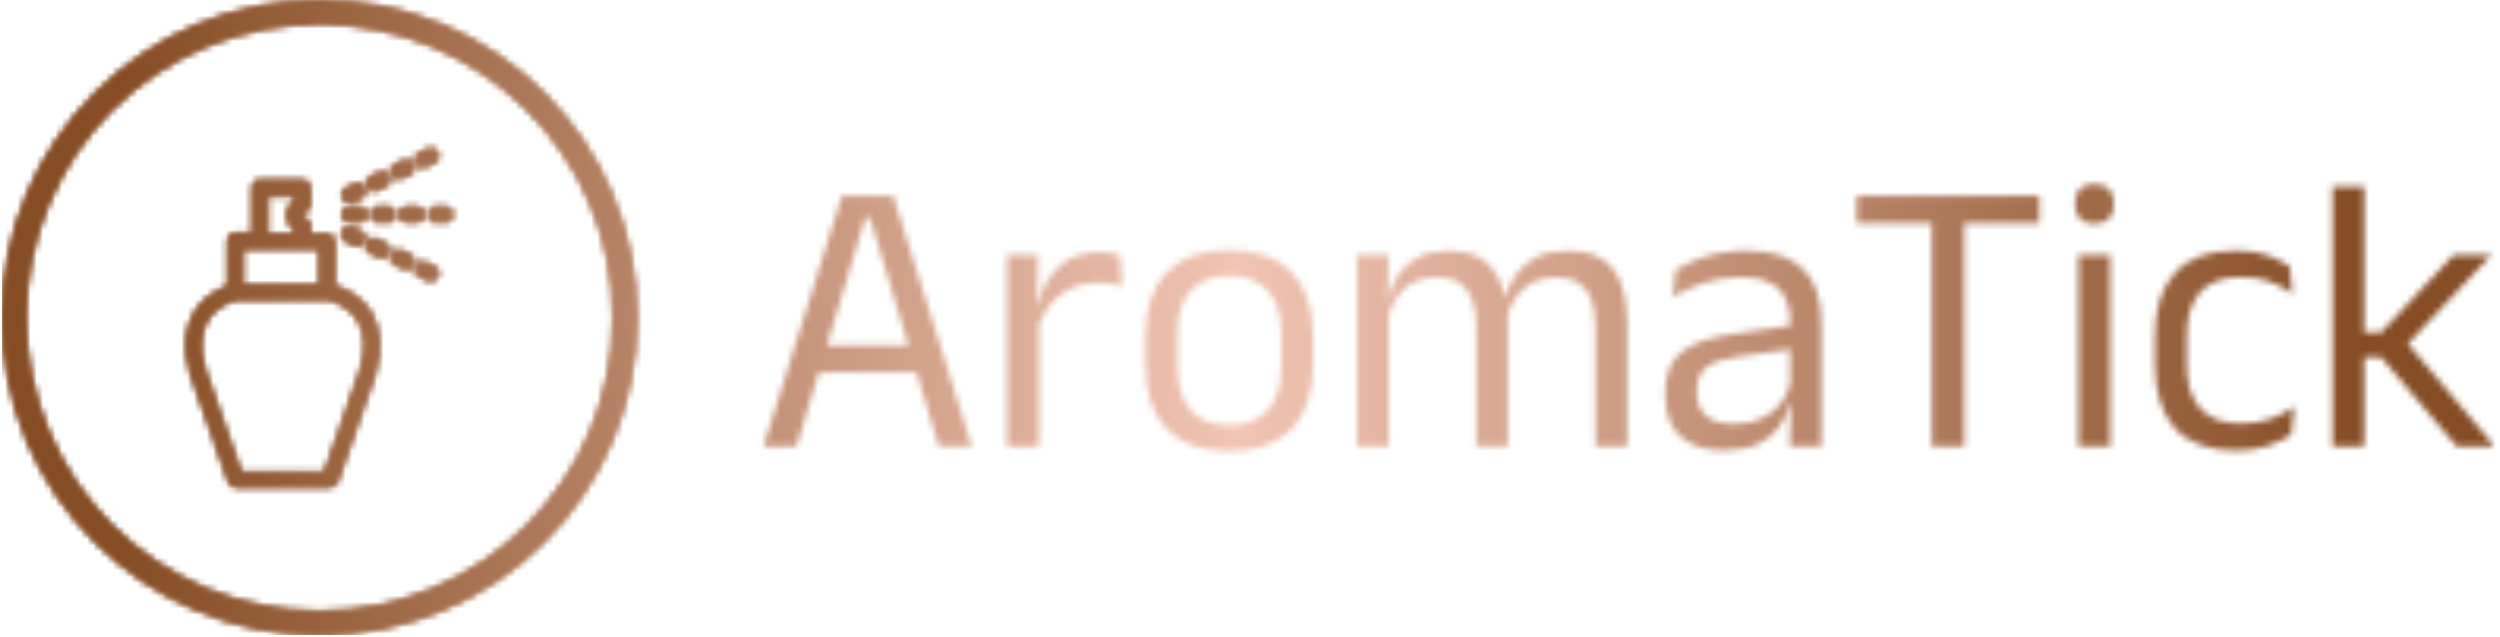 <svg xmlns="http://www.w3.org/2000/svg" version="1.1" xmlns:xlink="http://www.w3.org/1999/xlink" xmlns:svgjs="http://svgjs.dev/svgjs" width="1500" height="382" viewBox="0 0 1500 382"><g transform="matrix(1,0,0,1,-0.909,-0.436)"><svg viewBox="0 0 396 101" data-background-color="#000000" preserveAspectRatio="xMidYMid meet" height="382" width="1500" xmlns="http://www.w3.org/2000/svg" xmlns:xlink="http://www.w3.org/1999/xlink"><g id="tight-bounds" transform="matrix(1,0,0,1,0.24,0.115)"><svg viewBox="0 0 395.52 100.769" height="100.769" width="395.52"><g><svg viewBox="0 0 569.402 145.07" height="100.769" width="395.52"><g transform="matrix(1,0,0,1,173.882,42.024)"><svg viewBox="0 0 395.52 61.021" height="61.021" width="395.52"><g id="textblocktransform"><svg viewBox="0 0 395.52 61.021" height="61.021" width="395.52" id="textblock"><g><svg viewBox="0 0 395.52 61.021" height="61.021" width="395.52"><g transform="matrix(1,0,0,1,0,0)"><svg width="395.52" viewBox="1.23 -33.48 221 34.11" height="61.021" data-palette-color="url(#eb6c7fa8-6ef1-41b6-bead-0276612ad365)"></svg></g></svg></g></svg></g></svg></g><g><svg viewBox="0 0 145.07 145.07" height="145.07" width="145.07"><g><svg></svg></g><g id="icon-0"><svg viewBox="0 0 145.07 145.07" height="145.07" width="145.07"><g></g><g transform="matrix(1,0,0,1,41.976,33.778)"><svg viewBox="0 0 61.119 77.514" height="77.514" width="61.119"><g><svg xmlns:x="http://ns.adobe.com/Extensibility/1.0/" xmlns:i="http://ns.adobe.com/AdobeIllustrator/10.0/" xmlns:graph="http://ns.adobe.com/Graphs/1.0/" xmlns="http://www.w3.org/2000/svg" xmlns:xlink="http://www.w3.org/1999/xlink" xmlns:a="http://ns.adobe.com/AdobeSVGViewerExtensions/3.0/" version="1.1" x="0" y="0" viewBox="16.501 7.402 67.099 85.098" enable-background="new 0 0 100 100" xml:space="preserve" height="77.514" width="61.119" class="icon-dxe-0" data-fill-palette-color="accent" id="dxe-0"></svg></g></svg></g></svg></g></svg></g></svg></g><defs></defs><mask id="82a6a746-6831-4897-b211-62ab96ff1624"><g id="SvgjsG1259"><svg viewBox="0 0 395.52 100.769" height="100.769" width="395.52"><g><svg viewBox="0 0 569.402 145.07" height="100.769" width="395.52"><g transform="matrix(1,0,0,1,173.882,42.024)"><svg viewBox="0 0 395.52 61.021" height="61.021" width="395.52"><g id="SvgjsG1258"><svg viewBox="0 0 395.52 61.021" height="61.021" width="395.52" id="SvgjsSvg1257"><g><svg viewBox="0 0 395.52 61.021" height="61.021" width="395.52"><g transform="matrix(1,0,0,1,0,0)"><svg width="395.52" viewBox="1.23 -33.48 221 34.11" height="61.021" data-palette-color="url(#eb6c7fa8-6ef1-41b6-bead-0276612ad365)"><path d="M5.43 0L1.23 0 11.23-31.95 17.78-31.95 27.8 0 23.6 0 14.83-29.15 14.2-29.15 5.43 0ZM21.78-9.43L7.23-9.43 7.23-12.88 21.78-12.88 21.78-9.43ZM36.17-14.93L36.17-14.93 35.25-18.05 36.25-18.1Q37.05-21.2 39-22.99 40.95-24.78 44.17-24.78L44.17-24.78Q44.97-24.78 45.61-24.65 46.25-24.53 46.75-24.35L46.75-24.35 47-20.43Q46.37-20.63 45.61-20.75 44.85-20.88 43.92-20.88L43.92-20.88Q41.17-20.88 39.14-19.35 37.1-17.82 36.17-14.93ZM36.37 0L32.32 0 32.32-24.4 36.27-24.4 36.07-17.2 36.37-16.9 36.37 0ZM60.67 0.63L60.67 0.63Q55.42 0.63 52.71-2.21 50-5.05 50-10.38L50-10.38 50-14.1Q50-19.4 52.72-22.23 55.45-25.05 60.67-25.05L60.67-25.05Q65.92-25.05 68.63-22.23 71.34-19.4 71.34-14.1L71.34-14.1 71.34-10.38Q71.34-5.05 68.63-2.21 65.92 0.63 60.67 0.63ZM60.67-2.68L60.67-2.68Q63.92-2.68 65.61-4.6 67.3-6.53 67.3-10.15L67.3-10.15 67.3-14.33Q67.3-17.93 65.61-19.84 63.92-21.75 60.67-21.75L60.67-21.75Q57.45-21.75 55.75-19.84 54.05-17.93 54.05-14.33L54.05-14.33 54.05-10.15Q54.05-6.53 55.75-4.6 57.45-2.68 60.67-2.68ZM111.49 0L107.44 0 107.44-15.28Q107.44-17.2 106.96-18.61 106.47-20.03 105.36-20.8 104.24-21.58 102.37-21.58L102.37-21.58Q100.59-21.58 99.29-20.85 97.99-20.13 97.19-18.91 96.39-17.7 96.07-16.15L96.07-16.15 95.44-19.03 95.94-19.03Q96.34-20.6 97.29-21.95 98.24-23.3 99.87-24.13 101.49-24.95 103.89-24.95L103.89-24.95Q106.62-24.95 108.28-23.88 109.94-22.8 110.72-20.74 111.49-18.68 111.49-15.73L111.49-15.73 111.49 0ZM81.02 0L76.97 0 76.97-24.4 81.02-24.4 80.84-18.55 81.02-18.3 81.02 0ZM96.24 0L92.22 0 92.22-15.28Q92.22-17.2 91.73-18.61 91.24-20.03 90.14-20.8 89.04-21.58 87.17-21.58L87.17-21.58Q85.37-21.58 84.07-20.85 82.77-20.13 81.97-18.89 81.17-17.65 80.84-16.07L80.84-16.07 80.09-18.95 80.99-18.95Q81.37-20.6 82.29-21.96 83.22-23.33 84.81-24.14 86.39-24.95 88.67-24.95L88.67-24.95Q92.04-24.95 93.81-23.2 95.57-21.45 96.02-18.1L96.02-18.1Q96.14-17.6 96.19-17.01 96.24-16.43 96.24-15.85L96.24-15.85 96.24 0ZM136.27 0L132.24 0 132.41-5.93 132.27-6.55 132.27-14.33 132.29-15.75Q132.29-18.73 130.78-20.15 129.27-21.58 125.99-21.58L125.99-21.58Q123.37-21.58 121.18-20.83 118.99-20.08 117.29-19.07L117.29-19.07 117.67-22.53Q118.62-23.1 119.93-23.66 121.24-24.23 122.93-24.6 124.62-24.98 126.64-24.98L126.64-24.98Q129.27-24.98 131.1-24.34 132.94-23.7 134.08-22.5 135.22-21.3 135.74-19.6 136.27-17.9 136.27-15.8L136.27-15.8 136.27 0ZM123.84 0.53L123.84 0.53Q120.22 0.53 118.28-1.24 116.34-3 116.34-6.28L116.34-6.28 116.34-7Q116.34-10.38 118.43-12.04 120.52-13.7 125.06-14.35L125.06-14.35 132.79-15.45 133.02-12.5 125.56-11.43Q122.77-11.03 121.56-10.06 120.37-9.1 120.37-7.23L120.37-7.23 120.37-6.83Q120.37-4.9 121.55-3.88 122.74-2.85 125.12-2.85L125.12-2.85Q127.22-2.85 128.72-3.58 130.22-4.3 131.14-5.53 132.06-6.75 132.39-8.25L132.39-8.25 133.02-5.5 132.24-5.5Q131.89-3.9 130.93-2.53 129.97-1.15 128.24-0.31 126.52 0.53 123.84 0.53ZM154.51 0L150.36 0 150.36-31.28 154.51-31.28 154.51 0ZM164.09-28.48L140.79-28.48 140.79-31.95 164.09-31.95 164.09-28.48ZM173.14 0L169.09 0 169.09-24.4 173.14-24.4 173.14 0ZM171.11-28.4L171.11-28.4Q169.86-28.4 169.25-29.06 168.64-29.73 168.64-30.88L168.64-30.88 168.64-31Q168.64-32.18 169.25-32.83 169.86-33.48 171.11-33.48L171.11-33.48Q172.36-33.48 172.99-32.83 173.61-32.18 173.61-31L173.61-31 173.61-30.88Q173.61-29.7 172.99-29.05 172.36-28.4 171.11-28.4ZM189.23 0.55L189.23 0.55Q183.98 0.55 181.42-2.29 178.86-5.13 178.86-10.33L178.86-10.33 178.86-14.13Q178.86-19.35 181.43-22.16 184.01-24.98 189.23-24.98L189.23-24.98Q190.78-24.98 192.06-24.69 193.33-24.4 194.35-23.94 195.36-23.48 196.06-22.98L196.06-22.98 196.41-19.45Q195.23-20.35 193.62-20.98 192.01-21.6 189.83-21.6L189.83-21.6Q186.33-21.6 184.62-19.66 182.91-17.73 182.91-14.03L182.91-14.03 182.91-10.43Q182.91-6.8 184.62-4.85 186.33-2.9 189.83-2.9L189.83-2.9Q192.08-2.9 193.72-3.53 195.36-4.15 196.63-5.05L196.63-5.05 196.26-1.48Q195.16-0.73 193.38-0.09 191.61 0.55 189.23 0.55ZM222.23 0L217.38 0 207.73-11.38 205.16-11.38 205.16-14.53 207.73-14.53 216.98-24.4 221.78-24.4 210.71-12.63 210.71-13.6 222.23 0ZM205.56 0L201.53 0 201.53-33.13 205.56-33.13 205.56 0Z" opacity="1" transform="matrix(1,0,0,1,0,0)" fill="white" class="wordmark-text-0" id="SvgjsPath1256"></path></svg></g></svg></g></svg></g></svg></g><g><svg viewBox="0 0 145.07 145.07" height="145.07" width="145.07"><g><svg></svg></g><g id="SvgjsG1255"><svg viewBox="0 0 145.07 145.07" height="145.07" width="145.07"><g><path d="M0 72.535c0-40.06 32.475-72.535 72.535-72.535 40.06 0 72.535 32.475 72.535 72.535 0 40.06-32.475 72.535-72.535 72.535-40.06 0-72.535-32.475-72.535-72.535zM72.535 139.567c37.021 0 67.032-30.011 67.032-67.032 0-37.021-30.011-67.032-67.032-67.032-37.021 0-67.032 30.011-67.032 67.032 0 37.021 30.011 67.032 67.032 67.032z" fill="black" stroke="transparent"></path></g><g transform="matrix(1,0,0,1,41.976,33.778)"><svg viewBox="0 0 61.119 77.514" height="77.514" width="61.119"><g><svg xmlns:x="http://ns.adobe.com/Extensibility/1.0/" xmlns:i="http://ns.adobe.com/AdobeIllustrator/10.0/" xmlns:graph="http://ns.adobe.com/Graphs/1.0/" xmlns="http://www.w3.org/2000/svg" xmlns:xlink="http://www.w3.org/1999/xlink" xmlns:a="http://ns.adobe.com/AdobeSVGViewerExtensions/3.0/" version="1.1" x="0" y="0" viewBox="16.501 7.402 67.099 85.098" enable-background="new 0 0 100 100" xml:space="preserve" height="77.514" width="61.119" class="icon-dxe-0" data-fill-palette-color="accent" id="SvgjsSvg1254"><g fill="black"><path d="M46.3 23.5S46.4 23.5 46.3 23.5C46.5 23.4 46.5 23.4 46.6 23.4S46.7 23.3 46.8 23.3 46.9 23.2 47 23.2 47.1 23.1 47.2 23.1L47.3 23S47.4 22.9 47.4 22.8 47.5 22.7 47.5 22.6 47.6 22.5 47.6 22.4 47.7 22.3 47.7 22.2 47.7 22.1 47.8 22V17.4C47.8 16.3 46.9 15.4 45.8 15.4H35.1C34 15.4 33.1 16.3 33.1 17.4V28.7H29C27.9 28.7 27 29.6 27 30.7V42C24.9 42.8 21 44.6 18.6 48.7S15.8 58 17.7 64.2L27.2 91.2C27.5 92 28.2 92.5 29.1 92.5H52.7C53.5 92.5 54.3 92 54.6 91.2L64 64.2C65.8 58.1 65.5 52.9 63.1 48.8 60.3 44.2 55.7 42.4 53.9 41.9V30.9C53.9 29.8 53 28.9 51.9 28.9H47.8V26.5C47.8 26.4 47.8 26.4 47.7 26.3 47.7 26.2 47.7 26.2 47.6 26.1 47.6 26 47.5 26 47.5 25.9S47.4 25.8 47.4 25.7 47.3 25.6 47.3 25.5L47.2 25.4S47.1 25.3 47 25.3 46.9 25.2 46.8 25.2 46.7 25.1 46.6 25.1 46.5 25 46.4 25H46.3C46 24.9 45.8 24.7 45.8 24.3 45.8 23.8 46 23.6 46.3 23.5M37.1 19.5H43.8V20.4C42.6 21.3 41.8 22.7 41.8 24.3S42.6 27.3 43.8 28.2V28.9H37.1zM59.7 50.8C61.6 53.9 61.7 58 60.3 62.9L51.3 88.6H30.4L21.4 63C19.9 58 20.1 53.9 21.9 50.8 24.1 47 28.2 45.8 29.1 45.5H52.4C53.4 45.8 57.4 47 59.7 50.8M49.9 41.6H30.9V32.8H49.9z" fill="black"></path><path d="M57.6 26.1H60C61.1 26.1 62 25.2 62 24.1S61.1 22.1 60 22.1H57.6C56.5 22.1 55.6 23 55.6 24.1S56.5 26.1 57.6 26.1" fill="black"></path><path d="M64.8 22.1C63.7 22.1 62.8 23 62.8 24.1S63.7 26.1 64.8 26.1H67.2C68.3 26.1 69.2 25.2 69.2 24.1S68.3 22.1 67.2 22.1z" fill="black"></path><path d="M70 24.1C70 25.2 70.9 26.1 72 26.1H74.4C75.5 26.1 76.4 25.2 76.4 24.1S75.5 22.1 74.4 22.1H72C70.9 22.1 70 23 70 24.1" fill="black"></path><path d="M83.6 24.1C83.6 23 82.7 22.1 81.6 22.1H79.2C78.1 22.1 77.2 23 77.2 24.1S78.1 26.1 79.2 26.1H81.6C82.7 26.1 83.6 25.2 83.6 24.1" fill="black"></path><path d="M57.6 21.2C57.9 21.2 58.2 21.1 58.5 21L60.6 20C61.6 19.5 62 18.3 61.5 17.3S59.8 15.9 58.8 16.4L56.7 17.4C55.7 17.9 55.3 19.1 55.8 20.1 56.2 20.8 56.9 21.2 57.6 21.2" fill="black"></path><path d="M64.9 13.5L62.8 14.5C61.8 15 61.4 16.2 61.9 17.2 62.2 17.9 63 18.3 63.7 18.3 64 18.3 64.3 18.2 64.6 18.1L66.7 17.1C67.7 16.6 68.1 15.4 67.6 14.4S65.9 13 64.9 13.5" fill="black"></path><path d="M71 10.5L68.9 11.5C67.9 12 67.5 13.2 68 14.2 68.3 14.9 69.1 15.3 69.8 15.3 70.1 15.3 70.4 15.2 70.7 15.1L72.8 14.1C73.8 13.6 74.2 12.4 73.7 11.4 73.2 10.5 72 10.1 71 10.5" fill="black"></path><path d="M77.1 7.6L75 8.6C74 9.1 73.6 10.3 74.1 11.3 74.4 12 75.2 12.4 75.9 12.4 76.2 12.4 76.5 12.3 76.8 12.2L78.9 11.2C79.9 10.7 80.3 9.5 79.8 8.5 79.3 7.6 78.1 7.1 77.1 7.6" fill="black"></path><path d="M77.1 40.7C77.4 40.8 77.7 40.9 78 40.9 78.7 40.9 79.5 40.5 79.8 39.8 80.3 38.8 79.9 37.6 78.9 37.1L76.8 36.1C75.8 35.6 74.6 36 74.1 37S74 39.2 75 39.7z" fill="black"></path><path d="M71 37.7C71.3 37.8 71.6 37.9 71.9 37.9 72.6 37.9 73.4 37.5 73.7 36.8 74.2 35.8 73.8 34.6 72.8 34.1L70.7 33.1C69.7 32.6 68.5 33 68 34S67.9 36.2 68.9 36.7z" fill="black"></path><path d="M66.6 31.2L64.5 30.2C63.5 29.7 62.3 30.1 61.8 31.1S61.7 33.3 62.7 33.8L64.8 34.8C65.1 34.9 65.4 35 65.7 35 66.4 35 67.2 34.6 67.5 33.9 68.1 32.9 67.6 31.7 66.6 31.2" fill="black"></path><path d="M60.5 28.3L58.4 27.3C57.4 26.8 56.2 27.2 55.7 28.2S55.6 30.4 56.6 30.9L58.7 31.9C59 32 59.3 32.1 59.6 32.1 60.3 32.1 61.1 31.7 61.4 31 62 29.9 61.5 28.7 60.5 28.3" fill="black"></path></g></svg></g></svg></g></svg></g></svg></g></svg></g><defs><mask></mask></defs></svg><rect width="395.52" height="100.769" fill="black" stroke="none" visibility="hidden"></rect></g></mask><linearGradient x1="0.054" x2="0.941" y1="0.5" y2="0.5" id="eb6c7fa8-6ef1-41b6-bead-0276612ad365"><stop stop-color="#864d25" offset="0"></stop><stop stop-color="#f1c4b3" offset="0.498"></stop><stop stop-color="#864d25" offset="1"></stop></linearGradient><rect width="395.52" height="100.769" fill="url(#eb6c7fa8-6ef1-41b6-bead-0276612ad365)" mask="url(#82a6a746-6831-4897-b211-62ab96ff1624)" data-fill-palette-color="primary"></rect><mask id="15f730d3-ac0e-4347-9d7c-4a48fc0631eb"><g id="SvgjsG1282"><svg viewBox="0 0 395.52 100.769" height="100.769" width="395.52"><g><svg viewBox="0 0 569.402 145.07" height="100.769" width="395.52"><g transform="matrix(1,0,0,1,173.882,42.024)"><svg viewBox="0 0 395.52 61.021" height="61.021" width="395.52"><g id="SvgjsG1281"><svg viewBox="0 0 395.52 61.021" height="61.021" width="395.52" id="SvgjsSvg1280"><g><svg viewBox="0 0 395.52 61.021" height="61.021" width="395.52"><g transform="matrix(1,0,0,1,0,0)"><svg width="395.52" viewBox="1.23 -33.48 221 34.11" height="61.021" data-palette-color="url(#eb6c7fa8-6ef1-41b6-bead-0276612ad365)"></svg></g></svg></g></svg></g></svg></g><g><svg viewBox="0 0 145.07 145.07" height="145.07" width="145.07"><g><svg></svg></g><g id="SvgjsG1279"><svg viewBox="0 0 145.07 145.07" height="145.07" width="145.07"><g><path d="M0 72.535c0-40.06 32.475-72.535 72.535-72.535 40.06 0 72.535 32.475 72.535 72.535 0 40.06-32.475 72.535-72.535 72.535-40.06 0-72.535-32.475-72.535-72.535zM72.535 139.567c37.021 0 67.032-30.011 67.032-67.032 0-37.021-30.011-67.032-67.032-67.032-37.021 0-67.032 30.011-67.032 67.032 0 37.021 30.011 67.032 67.032 67.032z" fill="white" stroke="transparent"></path></g><g transform="matrix(1,0,0,1,41.976,33.778)"><svg viewBox="0 0 61.119 77.514" height="77.514" width="61.119"><g><svg xmlns:x="http://ns.adobe.com/Extensibility/1.0/" xmlns:i="http://ns.adobe.com/AdobeIllustrator/10.0/" xmlns:graph="http://ns.adobe.com/Graphs/1.0/" xmlns="http://www.w3.org/2000/svg" xmlns:xlink="http://www.w3.org/1999/xlink" xmlns:a="http://ns.adobe.com/AdobeSVGViewerExtensions/3.0/" version="1.1" x="0" y="0" viewBox="16.501 7.402 67.099 85.098" enable-background="new 0 0 100 100" xml:space="preserve" height="77.514" width="61.119" class="icon-dxe-0" data-fill-palette-color="accent" id="SvgjsSvg1278"><g fill="white"><path d="M46.3 23.5S46.4 23.5 46.3 23.5C46.5 23.4 46.5 23.4 46.6 23.4S46.7 23.3 46.8 23.3 46.9 23.2 47 23.2 47.1 23.1 47.2 23.1L47.3 23S47.4 22.9 47.4 22.8 47.5 22.7 47.5 22.6 47.6 22.5 47.6 22.4 47.7 22.3 47.7 22.2 47.7 22.1 47.8 22V17.4C47.8 16.3 46.9 15.4 45.8 15.4H35.1C34 15.4 33.1 16.3 33.1 17.4V28.7H29C27.9 28.7 27 29.6 27 30.7V42C24.9 42.8 21 44.6 18.6 48.7S15.8 58 17.7 64.2L27.2 91.2C27.5 92 28.2 92.5 29.1 92.5H52.7C53.5 92.5 54.3 92 54.6 91.2L64 64.2C65.8 58.1 65.5 52.9 63.1 48.8 60.3 44.2 55.7 42.4 53.9 41.9V30.9C53.9 29.8 53 28.9 51.9 28.9H47.8V26.5C47.8 26.4 47.8 26.4 47.7 26.3 47.7 26.2 47.7 26.2 47.6 26.1 47.6 26 47.5 26 47.5 25.9S47.4 25.8 47.4 25.7 47.3 25.6 47.3 25.5L47.2 25.4S47.1 25.3 47 25.3 46.9 25.2 46.8 25.2 46.7 25.1 46.6 25.1 46.5 25 46.4 25H46.3C46 24.9 45.8 24.7 45.8 24.3 45.8 23.8 46 23.6 46.3 23.5M37.1 19.5H43.8V20.4C42.6 21.3 41.8 22.7 41.8 24.3S42.6 27.3 43.8 28.2V28.9H37.1zM59.7 50.8C61.6 53.9 61.7 58 60.3 62.9L51.3 88.6H30.4L21.4 63C19.9 58 20.1 53.9 21.9 50.8 24.1 47 28.2 45.8 29.1 45.5H52.4C53.4 45.8 57.4 47 59.7 50.8M49.9 41.6H30.9V32.8H49.9z" fill="white"></path><path d="M57.6 26.1H60C61.1 26.1 62 25.2 62 24.1S61.1 22.1 60 22.1H57.6C56.5 22.1 55.6 23 55.6 24.1S56.5 26.1 57.6 26.1" fill="white"></path><path d="M64.8 22.1C63.7 22.1 62.8 23 62.8 24.1S63.7 26.1 64.8 26.1H67.2C68.3 26.1 69.2 25.2 69.2 24.1S68.3 22.1 67.2 22.1z" fill="white"></path><path d="M70 24.1C70 25.2 70.9 26.1 72 26.1H74.4C75.5 26.1 76.4 25.2 76.4 24.1S75.5 22.1 74.4 22.1H72C70.9 22.1 70 23 70 24.1" fill="white"></path><path d="M83.6 24.1C83.6 23 82.7 22.1 81.6 22.1H79.2C78.1 22.1 77.2 23 77.2 24.1S78.1 26.1 79.2 26.1H81.6C82.7 26.1 83.6 25.2 83.6 24.1" fill="white"></path><path d="M57.6 21.2C57.9 21.2 58.2 21.1 58.5 21L60.6 20C61.6 19.5 62 18.3 61.5 17.3S59.8 15.9 58.8 16.4L56.7 17.4C55.7 17.9 55.3 19.1 55.8 20.1 56.2 20.8 56.9 21.2 57.6 21.2" fill="white"></path><path d="M64.9 13.5L62.8 14.5C61.8 15 61.4 16.2 61.9 17.2 62.2 17.9 63 18.3 63.7 18.3 64 18.3 64.3 18.2 64.6 18.1L66.7 17.1C67.7 16.6 68.1 15.4 67.6 14.4S65.9 13 64.9 13.5" fill="white"></path><path d="M71 10.5L68.9 11.5C67.9 12 67.5 13.2 68 14.2 68.3 14.9 69.1 15.3 69.8 15.3 70.1 15.3 70.4 15.2 70.7 15.1L72.8 14.1C73.8 13.6 74.2 12.4 73.7 11.4 73.2 10.5 72 10.1 71 10.5" fill="white"></path><path d="M77.1 7.6L75 8.6C74 9.1 73.6 10.3 74.1 11.3 74.4 12 75.2 12.4 75.9 12.4 76.2 12.4 76.5 12.3 76.8 12.2L78.9 11.2C79.9 10.7 80.3 9.5 79.8 8.5 79.3 7.6 78.1 7.1 77.1 7.6" fill="white"></path><path d="M77.1 40.7C77.4 40.8 77.7 40.9 78 40.9 78.7 40.9 79.5 40.5 79.8 39.8 80.3 38.8 79.9 37.6 78.9 37.1L76.8 36.1C75.8 35.6 74.6 36 74.1 37S74 39.2 75 39.7z" fill="white"></path><path d="M71 37.7C71.3 37.8 71.6 37.9 71.9 37.9 72.6 37.9 73.4 37.5 73.7 36.8 74.2 35.8 73.8 34.6 72.8 34.1L70.7 33.1C69.7 32.6 68.5 33 68 34S67.9 36.2 68.9 36.7z" fill="white"></path><path d="M66.6 31.2L64.5 30.2C63.5 29.7 62.3 30.1 61.8 31.1S61.7 33.3 62.7 33.8L64.8 34.8C65.1 34.9 65.4 35 65.7 35 66.4 35 67.2 34.6 67.5 33.9 68.1 32.9 67.6 31.7 66.6 31.2" fill="white"></path><path d="M60.5 28.3L58.4 27.3C57.4 26.8 56.2 27.2 55.7 28.2S55.6 30.4 56.6 30.9L58.7 31.9C59 32 59.3 32.1 59.6 32.1 60.3 32.1 61.1 31.7 61.4 31 62 29.9 61.5 28.7 60.5 28.3" fill="white"></path></g></svg></g></svg></g></svg></g></svg></g></svg></g><defs><mask></mask></defs><mask><g id="SvgjsG1277"><svg viewBox="0 0 395.52 100.769" height="100.769" width="395.52"><g><svg viewBox="0 0 569.402 145.07" height="100.769" width="395.52"><g transform="matrix(1,0,0,1,173.882,42.024)"><svg viewBox="0 0 395.52 61.021" height="61.021" width="395.52"><g id="SvgjsG1276"><svg viewBox="0 0 395.52 61.021" height="61.021" width="395.52" id="SvgjsSvg1275"><g><svg viewBox="0 0 395.52 61.021" height="61.021" width="395.52"><g transform="matrix(1,0,0,1,0,0)"><svg width="395.52" viewBox="1.23 -33.48 221 34.11" height="61.021" data-palette-color="url(#eb6c7fa8-6ef1-41b6-bead-0276612ad365)"><path d="M5.43 0L1.23 0 11.23-31.95 17.78-31.95 27.8 0 23.6 0 14.83-29.15 14.2-29.15 5.43 0ZM21.78-9.43L7.23-9.43 7.23-12.88 21.78-12.88 21.78-9.43ZM36.17-14.93L36.17-14.93 35.25-18.05 36.25-18.1Q37.05-21.2 39-22.99 40.95-24.78 44.17-24.78L44.17-24.78Q44.97-24.78 45.61-24.65 46.25-24.53 46.75-24.35L46.75-24.35 47-20.43Q46.37-20.63 45.61-20.75 44.85-20.88 43.92-20.88L43.92-20.88Q41.17-20.88 39.14-19.35 37.1-17.82 36.17-14.93ZM36.37 0L32.32 0 32.32-24.4 36.27-24.4 36.07-17.2 36.37-16.9 36.37 0ZM60.67 0.63L60.67 0.63Q55.42 0.63 52.71-2.21 50-5.05 50-10.38L50-10.38 50-14.1Q50-19.4 52.72-22.23 55.45-25.05 60.67-25.05L60.67-25.05Q65.92-25.05 68.63-22.23 71.34-19.4 71.34-14.1L71.34-14.1 71.34-10.38Q71.34-5.05 68.63-2.21 65.92 0.63 60.67 0.63ZM60.67-2.68L60.67-2.68Q63.92-2.68 65.61-4.6 67.3-6.53 67.3-10.15L67.3-10.15 67.3-14.33Q67.3-17.93 65.61-19.84 63.92-21.75 60.67-21.75L60.67-21.75Q57.45-21.75 55.75-19.84 54.05-17.93 54.05-14.33L54.05-14.33 54.05-10.15Q54.05-6.53 55.75-4.6 57.45-2.68 60.67-2.68ZM111.49 0L107.44 0 107.44-15.28Q107.44-17.2 106.96-18.61 106.47-20.03 105.36-20.8 104.24-21.58 102.37-21.58L102.37-21.58Q100.59-21.58 99.29-20.85 97.99-20.13 97.19-18.91 96.39-17.7 96.07-16.15L96.07-16.15 95.44-19.03 95.94-19.03Q96.34-20.6 97.29-21.95 98.24-23.3 99.87-24.13 101.49-24.95 103.89-24.95L103.89-24.95Q106.62-24.95 108.28-23.88 109.94-22.8 110.72-20.74 111.49-18.68 111.49-15.73L111.49-15.73 111.49 0ZM81.02 0L76.97 0 76.97-24.4 81.02-24.4 80.84-18.55 81.02-18.3 81.02 0ZM96.24 0L92.22 0 92.22-15.28Q92.22-17.2 91.73-18.61 91.24-20.03 90.14-20.8 89.04-21.58 87.17-21.58L87.17-21.58Q85.37-21.58 84.07-20.85 82.77-20.13 81.97-18.89 81.17-17.65 80.84-16.07L80.84-16.07 80.09-18.95 80.99-18.95Q81.37-20.6 82.29-21.96 83.22-23.33 84.81-24.14 86.39-24.95 88.67-24.95L88.67-24.95Q92.04-24.95 93.81-23.2 95.57-21.45 96.02-18.1L96.02-18.1Q96.14-17.6 96.19-17.01 96.24-16.43 96.24-15.85L96.24-15.85 96.24 0ZM136.27 0L132.24 0 132.41-5.93 132.27-6.55 132.27-14.33 132.29-15.75Q132.29-18.73 130.78-20.15 129.27-21.58 125.99-21.58L125.99-21.58Q123.37-21.58 121.18-20.83 118.99-20.08 117.29-19.07L117.29-19.07 117.67-22.53Q118.62-23.1 119.93-23.66 121.24-24.23 122.93-24.6 124.62-24.98 126.64-24.98L126.64-24.98Q129.27-24.98 131.1-24.34 132.94-23.7 134.08-22.5 135.22-21.3 135.74-19.6 136.27-17.9 136.27-15.8L136.27-15.8 136.27 0ZM123.84 0.53L123.84 0.53Q120.22 0.53 118.28-1.24 116.34-3 116.34-6.28L116.34-6.28 116.34-7Q116.34-10.38 118.43-12.04 120.52-13.7 125.06-14.35L125.06-14.35 132.79-15.45 133.02-12.5 125.56-11.43Q122.77-11.03 121.56-10.06 120.37-9.1 120.37-7.23L120.37-7.23 120.37-6.83Q120.37-4.9 121.55-3.88 122.74-2.85 125.12-2.85L125.12-2.85Q127.22-2.85 128.72-3.58 130.22-4.3 131.14-5.53 132.06-6.75 132.39-8.25L132.39-8.25 133.02-5.5 132.24-5.5Q131.89-3.9 130.93-2.53 129.97-1.15 128.24-0.31 126.52 0.53 123.84 0.53ZM154.51 0L150.36 0 150.36-31.28 154.51-31.28 154.51 0ZM164.09-28.48L140.79-28.48 140.79-31.95 164.09-31.95 164.09-28.48ZM173.14 0L169.09 0 169.09-24.4 173.14-24.4 173.14 0ZM171.11-28.4L171.11-28.4Q169.86-28.4 169.25-29.06 168.64-29.73 168.64-30.88L168.64-30.88 168.64-31Q168.64-32.18 169.25-32.83 169.86-33.48 171.11-33.48L171.11-33.48Q172.36-33.48 172.99-32.83 173.61-32.18 173.61-31L173.61-31 173.61-30.88Q173.61-29.7 172.99-29.05 172.36-28.4 171.11-28.4ZM189.23 0.55L189.23 0.55Q183.98 0.55 181.42-2.29 178.86-5.13 178.86-10.33L178.86-10.33 178.86-14.13Q178.86-19.35 181.43-22.16 184.01-24.98 189.23-24.98L189.23-24.98Q190.78-24.98 192.06-24.69 193.33-24.4 194.35-23.94 195.36-23.48 196.06-22.98L196.06-22.98 196.41-19.45Q195.23-20.35 193.62-20.98 192.01-21.6 189.83-21.6L189.83-21.6Q186.33-21.6 184.62-19.66 182.91-17.73 182.91-14.03L182.91-14.03 182.91-10.43Q182.91-6.8 184.62-4.85 186.33-2.9 189.83-2.9L189.83-2.9Q192.08-2.9 193.72-3.53 195.36-4.15 196.63-5.05L196.63-5.05 196.26-1.48Q195.16-0.73 193.38-0.09 191.61 0.55 189.23 0.55ZM222.23 0L217.38 0 207.73-11.38 205.16-11.38 205.16-14.53 207.73-14.53 216.98-24.4 221.78-24.4 210.71-12.63 210.71-13.6 222.23 0ZM205.56 0L201.53 0 201.53-33.13 205.56-33.13 205.56 0Z" opacity="1" transform="matrix(1,0,0,1,0,0)" fill="black" class="wordmark-text-0" id="SvgjsPath1274"></path></svg></g></svg></g></svg></g></svg></g><g><svg viewBox="0 0 145.07 145.07" height="145.07" width="145.07"><g><svg></svg></g><g id="SvgjsG1273"><svg viewBox="0 0 145.07 145.07" height="145.07" width="145.07"><g><path d="M0 72.535c0-40.06 32.475-72.535 72.535-72.535 40.06 0 72.535 32.475 72.535 72.535 0 40.06-32.475 72.535-72.535 72.535-40.06 0-72.535-32.475-72.535-72.535zM72.535 139.567c37.021 0 67.032-30.011 67.032-67.032 0-37.021-30.011-67.032-67.032-67.032-37.021 0-67.032 30.011-67.032 67.032 0 37.021 30.011 67.032 67.032 67.032z" fill="black" stroke="transparent"></path></g><g transform="matrix(1,0,0,1,41.976,33.778)"><svg viewBox="0 0 61.119 77.514" height="77.514" width="61.119"><g><svg xmlns:x="http://ns.adobe.com/Extensibility/1.0/" xmlns:i="http://ns.adobe.com/AdobeIllustrator/10.0/" xmlns:graph="http://ns.adobe.com/Graphs/1.0/" xmlns="http://www.w3.org/2000/svg" xmlns:xlink="http://www.w3.org/1999/xlink" xmlns:a="http://ns.adobe.com/AdobeSVGViewerExtensions/3.0/" version="1.1" x="0" y="0" viewBox="16.501 7.402 67.099 85.098" enable-background="new 0 0 100 100" xml:space="preserve" height="77.514" width="61.119" class="icon-dxe-0" data-fill-palette-color="accent" id="SvgjsSvg1272"><g fill="black"><path d="M46.3 23.5S46.4 23.5 46.3 23.5C46.5 23.4 46.5 23.4 46.6 23.4S46.7 23.3 46.8 23.3 46.9 23.2 47 23.2 47.1 23.1 47.2 23.1L47.3 23S47.4 22.9 47.4 22.8 47.5 22.7 47.5 22.6 47.6 22.5 47.6 22.4 47.7 22.3 47.7 22.2 47.7 22.1 47.8 22V17.4C47.8 16.3 46.9 15.4 45.8 15.4H35.1C34 15.4 33.1 16.3 33.1 17.4V28.7H29C27.9 28.7 27 29.6 27 30.7V42C24.9 42.8 21 44.6 18.6 48.7S15.8 58 17.7 64.2L27.2 91.2C27.5 92 28.2 92.5 29.1 92.5H52.7C53.5 92.5 54.3 92 54.6 91.2L64 64.2C65.8 58.1 65.5 52.9 63.1 48.8 60.3 44.2 55.7 42.4 53.9 41.9V30.9C53.9 29.8 53 28.9 51.9 28.9H47.8V26.5C47.8 26.4 47.8 26.4 47.7 26.3 47.7 26.2 47.7 26.2 47.6 26.1 47.6 26 47.5 26 47.5 25.9S47.4 25.8 47.4 25.7 47.3 25.6 47.3 25.5L47.2 25.4S47.1 25.3 47 25.3 46.9 25.2 46.8 25.2 46.7 25.1 46.6 25.1 46.5 25 46.4 25H46.3C46 24.9 45.8 24.7 45.8 24.3 45.8 23.8 46 23.6 46.3 23.5M37.1 19.5H43.8V20.4C42.6 21.3 41.8 22.7 41.8 24.3S42.6 27.3 43.8 28.2V28.9H37.1zM59.7 50.8C61.6 53.9 61.7 58 60.3 62.9L51.3 88.6H30.4L21.4 63C19.9 58 20.1 53.9 21.9 50.8 24.1 47 28.2 45.8 29.1 45.5H52.4C53.4 45.8 57.4 47 59.7 50.8M49.9 41.6H30.9V32.8H49.9z" fill="black"></path><path d="M57.6 26.1H60C61.1 26.1 62 25.2 62 24.1S61.1 22.1 60 22.1H57.6C56.5 22.1 55.6 23 55.6 24.1S56.5 26.1 57.6 26.1" fill="black"></path><path d="M64.8 22.1C63.7 22.1 62.8 23 62.8 24.1S63.7 26.1 64.8 26.1H67.2C68.3 26.1 69.2 25.2 69.2 24.1S68.3 22.1 67.2 22.1z" fill="black"></path><path d="M70 24.1C70 25.2 70.9 26.1 72 26.1H74.4C75.5 26.1 76.4 25.2 76.4 24.1S75.5 22.1 74.4 22.1H72C70.9 22.1 70 23 70 24.1" fill="black"></path><path d="M83.6 24.1C83.6 23 82.7 22.1 81.6 22.1H79.2C78.1 22.1 77.2 23 77.2 24.1S78.1 26.1 79.2 26.1H81.6C82.7 26.1 83.6 25.2 83.6 24.1" fill="black"></path><path d="M57.6 21.2C57.9 21.2 58.2 21.1 58.5 21L60.6 20C61.6 19.5 62 18.3 61.5 17.3S59.8 15.9 58.8 16.4L56.7 17.4C55.7 17.9 55.3 19.1 55.8 20.1 56.2 20.8 56.9 21.2 57.6 21.2" fill="black"></path><path d="M64.9 13.5L62.8 14.5C61.8 15 61.4 16.2 61.9 17.2 62.2 17.9 63 18.3 63.7 18.3 64 18.3 64.3 18.2 64.6 18.1L66.7 17.1C67.7 16.6 68.1 15.4 67.6 14.4S65.9 13 64.9 13.5" fill="black"></path><path d="M71 10.5L68.9 11.5C67.9 12 67.5 13.2 68 14.2 68.3 14.9 69.1 15.3 69.8 15.3 70.1 15.3 70.4 15.2 70.7 15.1L72.8 14.1C73.8 13.6 74.2 12.4 73.7 11.4 73.2 10.5 72 10.1 71 10.5" fill="black"></path><path d="M77.1 7.6L75 8.6C74 9.1 73.6 10.3 74.1 11.3 74.4 12 75.2 12.4 75.9 12.4 76.2 12.4 76.5 12.3 76.8 12.2L78.9 11.2C79.9 10.7 80.3 9.5 79.8 8.5 79.3 7.6 78.1 7.1 77.1 7.6" fill="black"></path><path d="M77.1 40.7C77.4 40.8 77.7 40.9 78 40.9 78.7 40.9 79.5 40.5 79.8 39.8 80.3 38.8 79.9 37.6 78.9 37.1L76.8 36.1C75.8 35.6 74.6 36 74.1 37S74 39.2 75 39.7z" fill="black"></path><path d="M71 37.7C71.3 37.8 71.6 37.9 71.9 37.9 72.6 37.9 73.4 37.5 73.7 36.8 74.2 35.8 73.8 34.6 72.8 34.1L70.7 33.1C69.7 32.6 68.5 33 68 34S67.9 36.2 68.9 36.7z" fill="black"></path><path d="M66.6 31.2L64.5 30.2C63.5 29.7 62.3 30.1 61.8 31.1S61.7 33.3 62.7 33.8L64.8 34.8C65.1 34.9 65.4 35 65.7 35 66.4 35 67.2 34.6 67.5 33.9 68.1 32.9 67.6 31.7 66.6 31.2" fill="black"></path><path d="M60.5 28.3L58.4 27.3C57.4 26.8 56.2 27.2 55.7 28.2S55.6 30.4 56.6 30.9L58.7 31.9C59 32 59.3 32.1 59.6 32.1 60.3 32.1 61.1 31.7 61.4 31 62 29.9 61.5 28.7 60.5 28.3" fill="black"></path></g></svg></g></svg></g></svg></g></svg></g></svg></g><defs><mask></mask></defs></svg><rect width="395.52" height="100.769" fill="black" stroke="none" visibility="hidden"></rect></g></mask></svg><rect width="395.52" height="100.769" fill="black" stroke="none" visibility="hidden"></rect></g></mask><linearGradient x1="0.054" x2="0.941" y1="0.5" y2="0.5" id="25c7fcb5-bdef-47f4-9a5b-758fc30df395"><stop stop-color="#864d25" offset="0"></stop><stop stop-color="#f1c4b3" offset="0.498"></stop><stop stop-color="#864d25" offset="1"></stop></linearGradient><rect width="395.52" height="100.769" fill="url(#25c7fcb5-bdef-47f4-9a5b-758fc30df395)" mask="url(#15f730d3-ac0e-4347-9d7c-4a48fc0631eb)" data-fill-palette-color="accent"></rect></svg><rect width="395.52" height="100.769" fill="none" stroke="none" visibility="hidden"></rect></g></svg></g></svg>